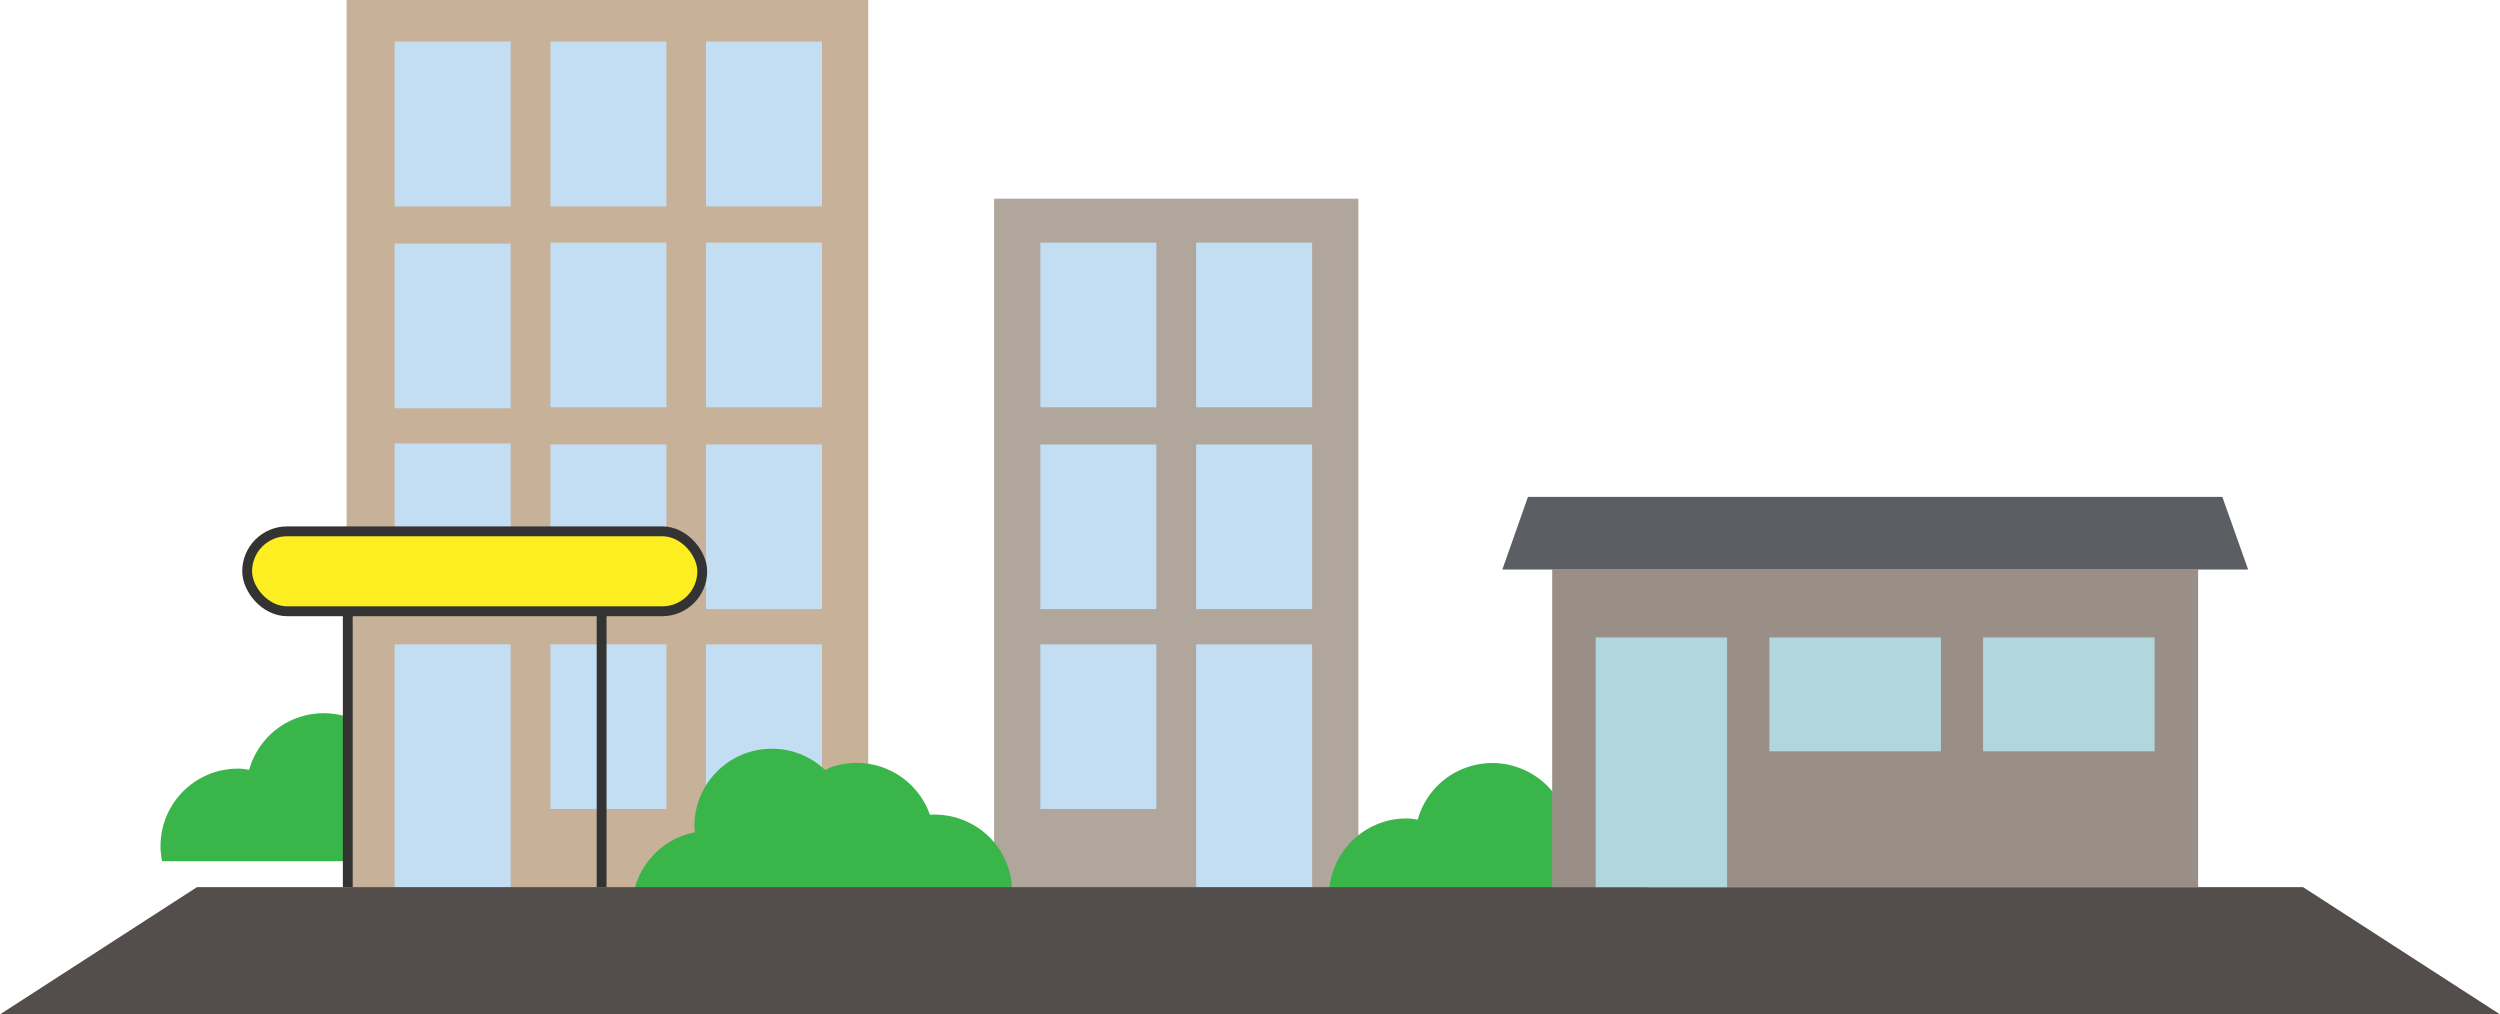 <?xml version="1.0" encoding="UTF-8"?><svg id="Layer_2" xmlns="http://www.w3.org/2000/svg" viewBox="0 0 126.95 51.51"><defs><style>.cls-1{fill:#b2d6de;}.cls-2{fill:#998f87;}.cls-3{fill:none;}.cls-3,.cls-4{stroke:#333;stroke-miterlimit:10;stroke-width:.5px;}.cls-5{fill:#534e4b;}.cls-5,.cls-6,.cls-7,.cls-8,.cls-9,.cls-10{fill-rule:evenodd;}.cls-6{fill:#5b5f63;}.cls-4{fill:#fcee21;}.cls-7{fill:#b0a69b;}.cls-8{fill:#39b54a;}.cls-9{fill:#c3def2;}.cls-10{fill:#c7b299;}</style></defs><g id="stations"><g><g><path class="cls-8" d="M24.22,43.74c.15-.67,.14-1.39-.1-2.09-.57-1.71-2.21-2.75-3.92-2.67,0-.02,0-.05-.02-.07-.69-2.06-2.92-3.18-4.99-2.49-1.29,.43-2.2,1.46-2.54,2.67-.18-.03-.37-.06-.56-.06-2.18,0-3.94,1.76-3.94,3.94,0,.26,.03,.52,.08,.76h15.99Z"/><g><path class="cls-7" d="M50.48,10.09h18.5V45.09h-18.5V10.09Z"/><path class="cls-9" d="M58.72,12.32v8.36h-5.89V12.32h5.89Z"/><path class="cls-9" d="M66.63,12.32v8.36h-5.89V12.32h5.89Z"/><path class="cls-9" d="M58.72,22.57v8.36h-5.89v-8.36h5.89Z"/><path class="cls-9" d="M66.63,22.57v8.36h-5.89v-8.36h5.89Z"/><path class="cls-9" d="M58.72,32.72v8.36h-5.89v-8.36h5.89Z"/><path class="cls-9" d="M66.63,32.72v12.37h-5.89v-12.37h5.89Z"/><g><path class="cls-10" d="M17.6,0h26.49V45.09H17.6V0Z"/><path class="cls-9" d="M33.84,12.32v8.36h-5.89V12.32h5.89Z"/><path class="cls-9" d="M41.74,12.32v8.36h-5.89V12.32h5.89Z"/><path class="cls-9" d="M33.84,22.57v8.36h-5.89v-8.36h5.89Z"/><path class="cls-9" d="M41.74,22.57v8.36h-5.89v-8.36h5.89Z"/><path class="cls-9" d="M33.84,32.72v8.36h-5.89v-8.36h5.89Z"/><path class="cls-9" d="M25.93,32.72v12.37h-5.89v-12.37h5.89Z"/><path class="cls-9" d="M25.93,2.11V10.48h-5.89V2.11h5.89Z"/><path class="cls-9" d="M33.84,2.11V10.48h-5.89V2.11h5.89Z"/><path class="cls-9" d="M25.93,12.37v8.36h-5.89V12.37h5.89Z"/><path class="cls-9" d="M25.93,22.52v8.36h-5.89v-8.36h5.89Z"/><path class="cls-9" d="M41.74,2.11V10.48h-5.89V2.11h5.89Z"/><path class="cls-9" d="M41.74,32.72v8.36h-5.89v-8.36h5.89Z"/></g></g><path class="cls-8" d="M51.19,44.04c-.58-1.73-2.23-2.77-3.97-2.67-.71-2.02-2.92-3.11-4.96-2.43-.13,.04-.24,.11-.36,.16-.71-.67-1.65-1.08-2.7-1.08-2.18,0-3.94,1.76-3.94,3.94,0,.1,.02,.2,.03,.3-1.82,.35-3.19,1.94-3.19,3.86h19.19c.15-.67,.14-1.39-.1-2.09Z"/><path class="cls-8" d="M83.56,46.27c.15-.67,.14-1.39-.1-2.09-.57-1.71-2.21-2.75-3.92-2.67,0-.02,0-.05-.02-.07-.69-2.06-2.92-3.18-4.99-2.49-1.29,.43-2.2,1.46-2.54,2.67-.18-.03-.37-.06-.56-.06-2.18,0-3.94,1.76-3.94,3.94,0,.26,.03,.52,.08,.76h15.99Z"/></g><polygon class="cls-5" points="116.95 45.05 10 45.05 0 51.51 126.95 51.51 116.95 45.05"/><rect class="cls-2" x="78.82" y="28.92" width="32.8" height="16.13"/><polygon class="cls-6" points="112.85 25.23 77.59 25.23 76.29 28.92 114.16 28.92 112.85 25.23"/><g><g><line class="cls-3" x1="17.66" y1="45.05" x2="17.66" y2="31.2"/><line class="cls-3" x1="30.55" y1="45.05" x2="30.55" y2="31.2"/></g><rect class="cls-4" x="12.55" y="26.98" width="23.11" height="4.06" rx="2.03" ry="2.03"/></g><g><rect class="cls-1" x="81.03" y="32.37" width="6.67" height="12.68"/><rect class="cls-1" x="89.85" y="32.37" width="8.71" height="5.78"/><rect class="cls-1" x="100.7" y="32.37" width="8.71" height="5.78"/></g></g></g></svg>